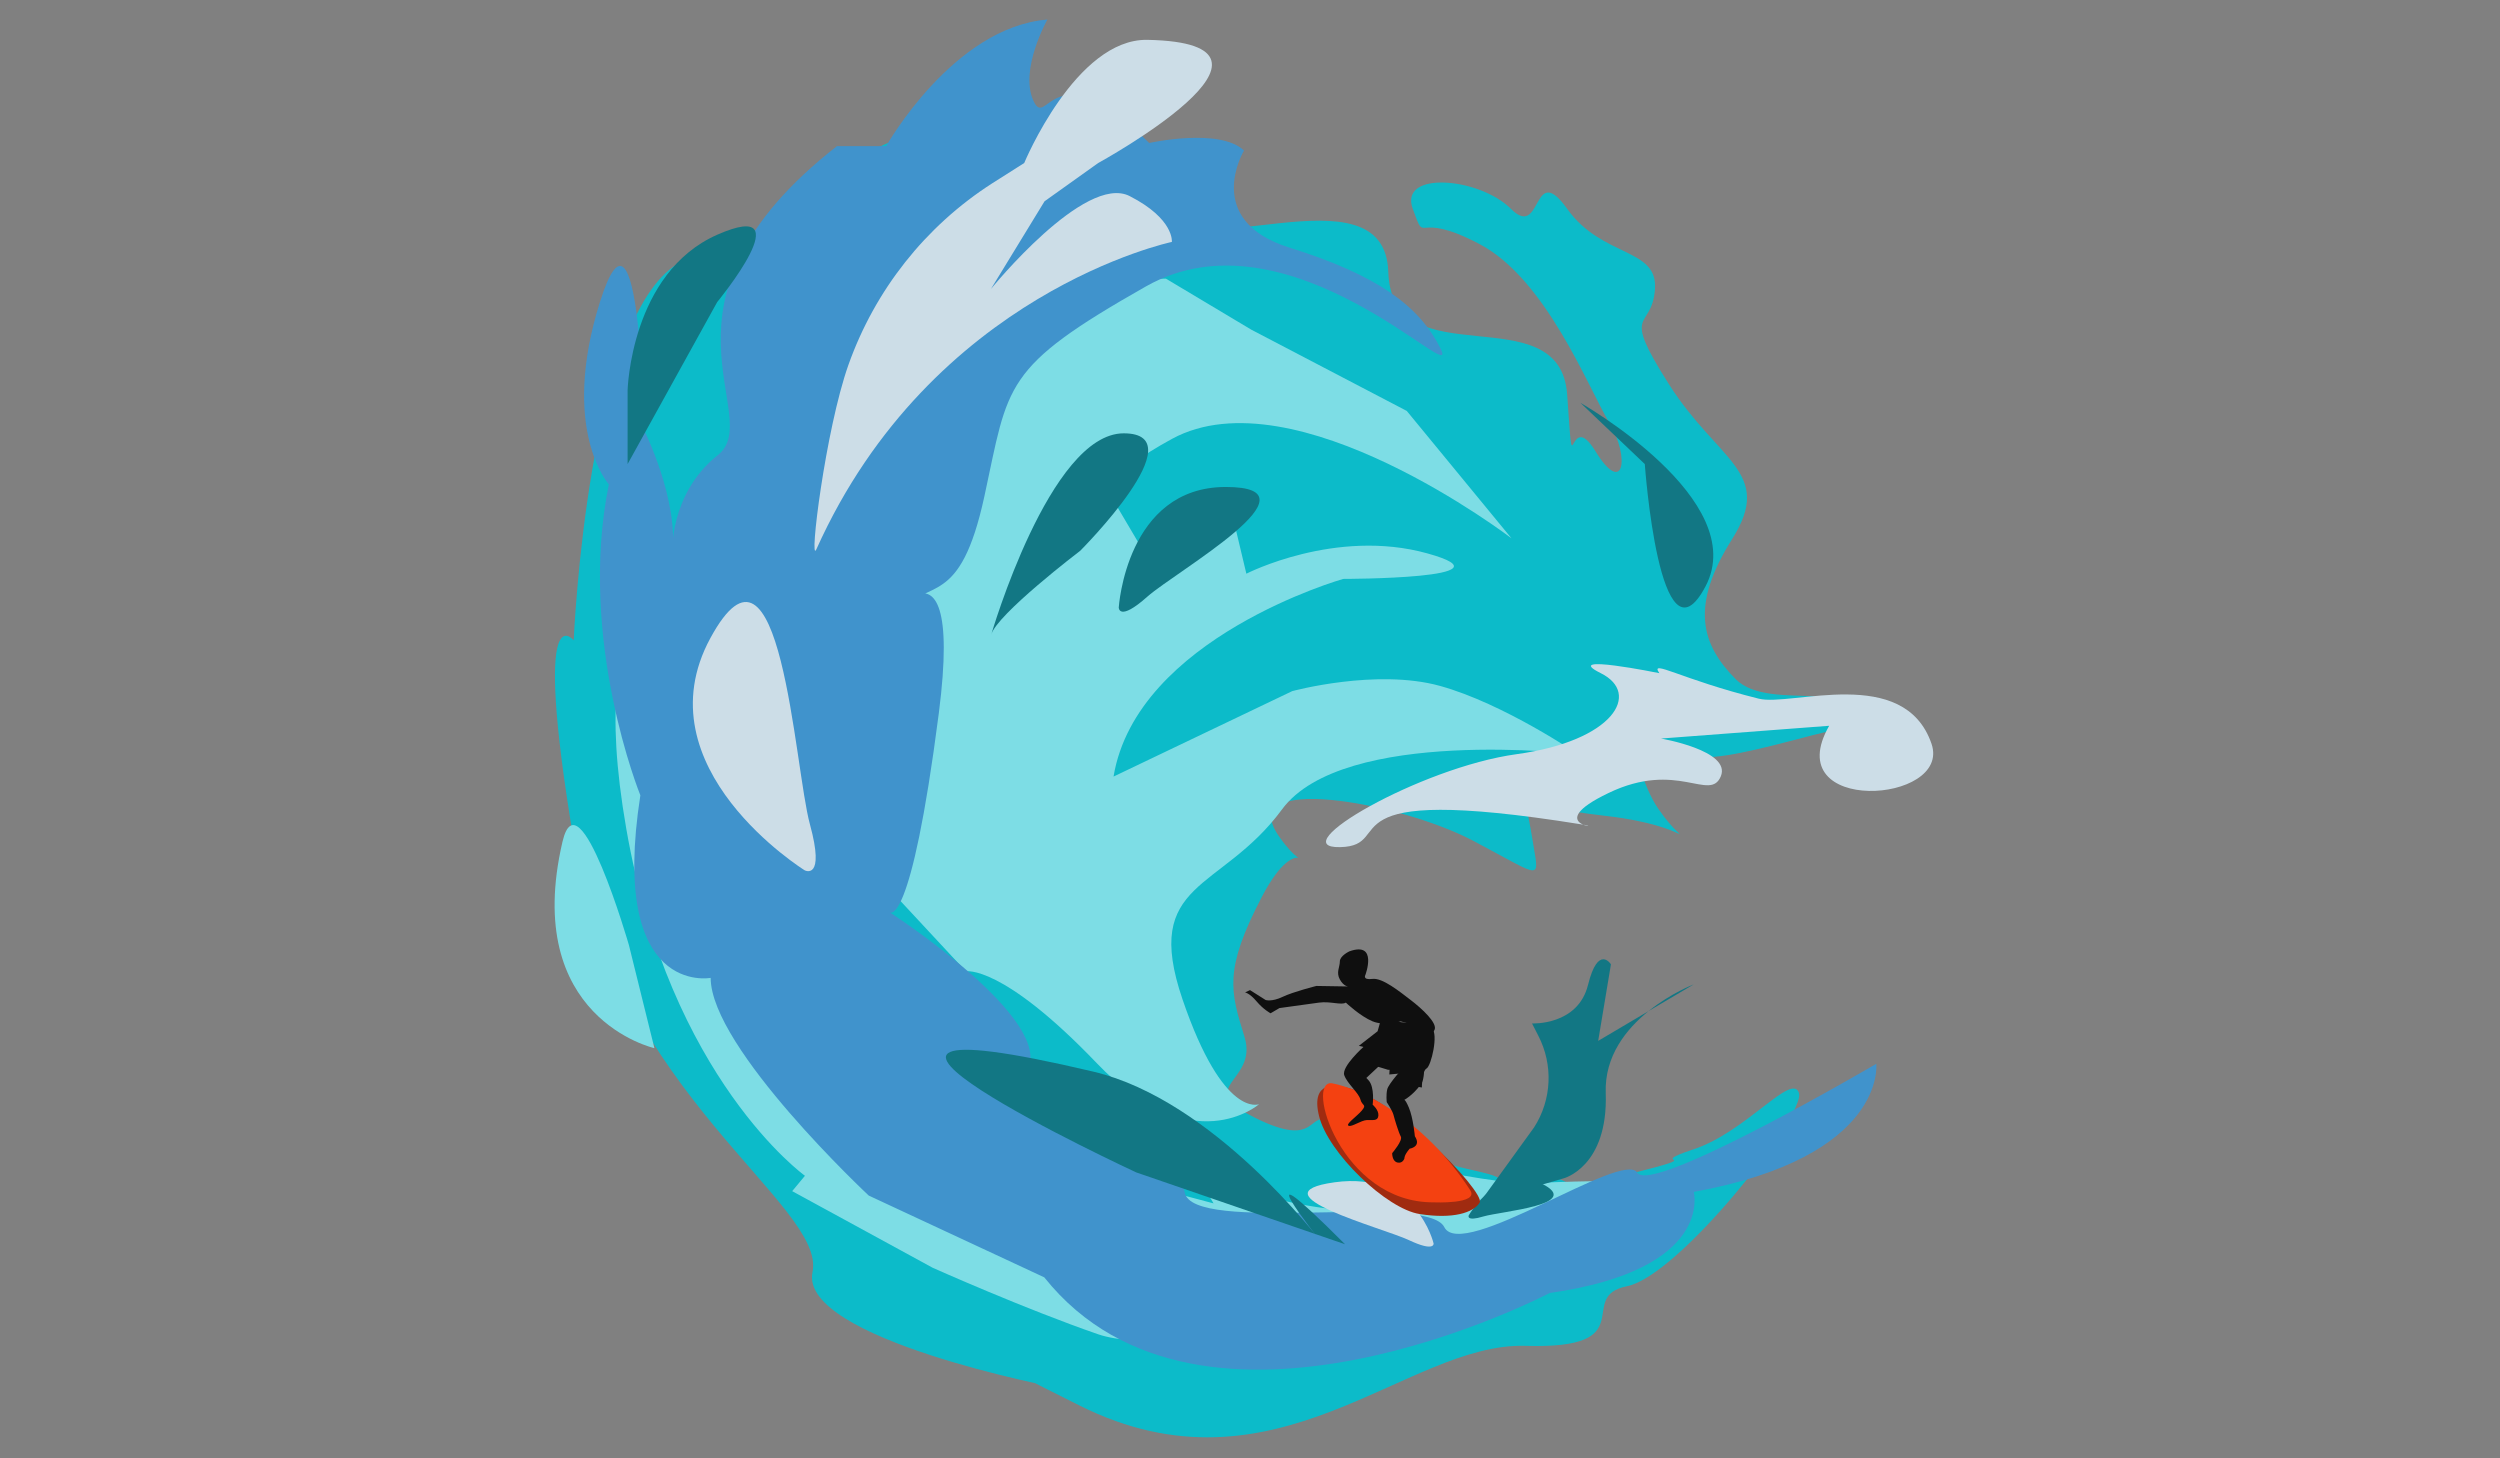<?xml version="1.0" encoding="utf-8"?>
<!-- Generator: Adobe Illustrator 19.0.0, SVG Export Plug-In . SVG Version: 6.00 Build 0)  -->
<svg version="1.1" id="Layer_1" xmlns="http://www.w3.org/2000/svg" xmlns:xlink="http://www.w3.org/1999/xlink" x="0px" y="0px"
	 viewBox="0 0 960 560" style="enable-background:new 0 0 960 560;" xml:space="preserve">
<rect x="0" y="0" width="960" height="560" fill="#808080" stroke="none"/>
<style type="text/css">
	.st0{fill:#7B7B7C;}
	.st1{fill:#5CAAA8;}
	.st2{fill:#2B3F29;}
	.st3{fill:#44B28D;}
	.st4{fill:#F4B23D;}
	.st5{fill:none;stroke:#F9F9F9;stroke-miterlimit:10;}
	.st6{fill:#FFFFFF;stroke:#FAFCFC;stroke-miterlimit:10;}
	.st7{fill:none;stroke:#FAFCFC;stroke-miterlimit:10;}
	.st8{fill:#E1E5E5;}
	.st9{fill:#F9F908;}
	.st10{fill:#F4EAA6;}
	.st11{fill:#D3CAA3;}
	.st12{fill:#41465B;}
	.st13{fill:#1C1816;}
	.st14{fill:#D9D9DB;}
	.st15{fill:#0AE5A6;}
	.st16{fill:#2B3249;}
	.st17{fill:#50F9C0;}
	.st18{fill:#696B6B;}
	.st19{fill:#969696;}
	.st20{fill:#CCCBA8;}
	.st21{fill:#C3DBED;}
	.st22{fill:#494947;}
	.st23{fill:#93BEE5;}
	.st24{fill:#86B1B2;}
	.st25{fill:#FAF884;}
	.st26{opacity:0.42;fill:#BCBCBC;}
	.st27{opacity:0.42;fill:#FFFFFF;stroke:#614A31;stroke-miterlimit:10;}
	.st28{opacity:0.42;fill:#020000;}
	.st29{opacity:0.42;fill:#614A31;}
	.st30{opacity:0.38;}
	.st31{fill:#717772;stroke:#353535;stroke-miterlimit:10;}
	.st32{stroke:#6E706E;stroke-miterlimit:10;}
	.st33{fill:#F9EF3A;}
	.st34{opacity:0.81;}
	.st35{fill:none;stroke:#BFBFBF;stroke-miterlimit:10;}
	.st36{fill:#332D2A;stroke:#6E706E;stroke-miterlimit:10;}
	.st37{fill:#FFFFFF;stroke:#614A31;stroke-miterlimit:10;}
	.st38{fill:#614A31;}
	.st39{fill:#F4B276;}
	.st40{fill:#161616;}
	.st41{fill:#FF6961;}
	.st42{fill:#020316;}
	.st43{fill:#3F4142;}
	.st44{fill:#77DD77;}
	.st45{fill:#FFFFFF;}
	.st46{fill:#0CBBC9;}
	.st47{fill:#7DDDE5;}
	.st48{fill:#4093CC;}
	.st49{fill:#127784;}
	.st50{fill:#CCDDE7;}
	.st51{fill:#A02B10;}
	.st52{fill:#F44111;}
	.st53{fill:#0F0F0F;}
</style>
<path id="XMLID_63_" class="st0" d="M312.8-109.8c0,0,0.9-5.8,4-5.7c3.1,0.1,7.2,4.1,7.2,4.1s5.8,3.8,3.4,6.5s-8.4,3.8-12,2.2
	S312.8-109.8,312.8-109.8z"/>
<g id="XMLID_1_">
	<path id="XMLID_18_" class="st1" d="M434.6-491c0,0,15.2-32.5,25.3-46.2"/>
	<g id="XMLID_2_">
		<polyline id="XMLID_93_" class="st2" points="599.5,-26.9 794,-244.5 388.6,-397.2 165,-264.3 599.5,-26.9 		"/>
		<polyline id="XMLID_92_" class="st3" points="599,-33.3 793.4,-250.9 388,-403.7 164.4,-270.8 599,-33.3 		"/>
		<polyline id="XMLID_91_" class="st4" points="586,-68.5 199,-273.5 391,-388.8 756,-247.6 586,-68.5 		"/>
		<polyline id="XMLID_90_" class="st5" points="585.9,-77.1 209.3,-275.1 390.8,-383.8 746.9,-246.8 585.9,-77.1 		"/>
		<line id="XMLID_88_" class="st6" x1="306" y1="-334.5" x2="674.3" y2="-168.9"/>
		<line id="XMLID_85_" class="st7" x1="416.7" y1="-164.8" x2="592.4" y2="-308.6"/>
		<line id="XMLID_83_" class="st7" x1="331.7" y1="-210.1" x2="509.9" y2="-339"/>
		<polygon id="XMLID_81_" class="st8" points="366.6,-247.3 544,-376 547.2,-340.1 371.9,-207.8 		"/>
		<polygon id="XMLID_80_" class="st9" points="366.5,-249.1 369.5,-249.4 374.7,-190.2 371.9,-187.3 		"/>
		<polygon id="XMLID_79_" class="st9" points="543.1,-374.3 547.9,-319.7 551.8,-322.8 547,-376.8 		"/>
		<path id="XMLID_24_" class="st10" d="M299.4-322.1l3.6-19.2c0,0,0.3-8.5,6.6-13c6.3-4.5,17.9-8.9,17.9-8.9s8.5-0.4,12.5,2.7
			c4,3.1,3.6,17.9,3.6,17.9s-10.3,5.4-20.1,20.6c-9.8,15.2-19.7,16.1-19.7,16.1L299.4-322.1z"/>
		<path id="XMLID_25_" class="st10" d="M347.4-340.7l15.8-11.3l8.5-9l19.7-11.2c0,0,4.9-11.4,8.5-14.1c3.6-2.7,10.7-7.8,10.7-7.8
			h10.3c0,0,9.8,0.9,3.1,10.7s-25,16-25,16l-17,20.7l-24.6,16.2l-13.8,7.1L347.4-340.7z"/>
		<path id="XMLID_27_" class="st10" d="M263.6-323.5c0,0,0,6.3,2.7,9.4l3.6,3.6c0,0-4.3,5.7,0,13c4.3,7.2,8.8,8.5,8.8,8.5l9.9-14.7
			l-9.9-6.3l-2.6-3.6c0,0,2.5-6.3,2.6-9.8c0.1-3.6-2.6-13.9-2.6-13.9s-4.9-4-5.4,2.7c-0.4,6.7-0.9,1.8-0.9,1.8L263.6-323.5z"/>
		<path id="XMLID_26_" class="st10" d="M252.4-203.2c0,0-8,27.3-6.7,31.3c1.3,4-0.2,8-0.2,8s3.7,5.8,9.5,12.1
			c5.8,6.3,17,20.1,17,20.1l9.4,4.9l2.7-12.5c0,0-1.6,5.8-5.5-13c-3.9-18.8-9.3-12.7-9.3-12.7s4-14.5,11.2-19.4
			c2.9-2,5.4-6.6,7.5-11.4c3.1-7.2,5-15,5-15l-23.8-13.9L252.4-203.2z"/>
		<path id="XMLID_29_" class="st10" d="M321.2-191.7c0,0-2.8,20.9-4.3,25.5c0,0,12.7,10,4.3,21.4c0,0-6.1,20.1-13.9,19.6
			c-7.9-0.5-11.4-31.9-11.4-31.9s-6.5-4.6-7-10.5c-0.5-5.9-5-19.6-5-19.6l20.1-22.8L321.2-191.7z"/>
		<path id="XMLID_73_" class="st11" d="M366.4-346.2c0,0-2.7,1.2,4.5-3.4"/>
		<path id="XMLID_74_" class="st11" d="M401-383.8v8c0,0,5-1.3,5.9,0c0.9,1.3,7.7-4,7.7-4l-6.8-6.7L401-383.8z"/>
		<line id="XMLID_75_" class="st11" x1="408" y1="-384.2" x2="414.7" y2="-390.5"/>
		<line id="XMLID_76_" class="st11" x1="411.3" y1="-381" x2="418.2" y2="-387.4"/>
		<line id="XMLID_77_" class="st11" x1="414.7" y1="-379.8" x2="420.5" y2="-384.2"/>
		<line id="XMLID_78_" class="st11" x1="401.3" y1="-383.8" x2="406.1" y2="-390.5"/>
		<path id="XMLID_72_" class="st11" d="M273-329.1c0,0-0.9-0.2,0,5.6l-3.7,2.7c0,0-4.8-1.3-3.9,2.7"/>
		<path id="XMLID_35_" d="M265.4-105.8c0,0-9.4,3.1-5.8,7.2c3.6,4,17.7,0,17.7,0s4.1-8.9,11.3-13c7.2-4,10.8-11.2,10.8-11.2
			s-8-11.6-12-11.4c-4.1,0.2-13.4,10.1-13.4,10.1S272-110.6,265.4-105.8z"/>
		<path id="XMLID_34_" d="M303.8-134.2l-1.8,18.7c0,0,0.8,12.9,7.5,15.1c6.8,2.2,17.9,0,17.9,0s5.9-9.1-6-16.4c0,0-4.4-5.1-4.3-10
			C317.2-126.8,307.8-127.1,303.8-134.2"/>
		<path id="XMLID_30_" class="st12" d="M250-198.8v-17.9l3-8c0,0,0.6-2.7,2.8-11.2c2.2-8.5,5.8-20.9,5.8-20.9L286-268h25.9l10.7,7.3
			c0,0,6.3,12.3,4.9,24.4c-1.3,12.1-3.5,31.7-3.5,31.7v17.4l-20,11.4l-15.3-11.8c0.1-26,2.6,0.3-9.6,0.3L250-198.8z"/>
		<path id="XMLID_31_" class="st13" d="M315.5-358.8c0,0,8.3-7.6,12.2-7.2c3.9,0.4,10.6-0.5,13.7,0s5.8,11.6,5.8,11.6
			s0.5,12.5-3.6,19.7c-4,7.2-12.3,5.4-12.3,5.4s-2-9.4,2.4-14.3c4.5-4.9,4-12.5,4-12.5l-13.8-5.7L315.5-358.8z"/>
		<path id="XMLID_32_" class="st14" d="M265.4-139.9c0,0,6.4-8.8,13.3-8.4l5.5,8.9l5,8.1l-11.9,11.1l-1.2-6.7L265.4-139.9z"/>
		<path id="XMLID_28_" class="st14" d="M300.5-142.8c0,0,11.8,6.2,16.5-0.4l2,14.8c0,0,0-0.1-9,3.1c-9,3.2-9.3-6.6-9.3-6.6
			L300.5-142.8z"/>
		<path id="XMLID_23_" class="st15" d="M261.7-256.6l5.8-15.6c0,0,10-3.1,6.6-18.1c-0.7-3.3,4.5-17.2,4.5-17.2l8.6-7.4
			c0,0,3.3-10.7,9.8-14.8s4.1,3.3,4.1,3.3l4.1,9.8c0,0,5.7-7.1,18-14c12.3-7,20.5-15.6,20.5-15.6h13.6c0,0-6.1,9.4,0,16
			c0,0-6.2,1.5-13.6,11.4c-7.4,9.8-6.6,17.3-6.6,17.3s-6.6,10.5-8.2,20.3s-0.8,14.6-0.8,14.6l-5.7,6
			C322.6-260.7,269.7-264.7,261.7-256.6z"/>
		<path id="XMLID_64_" class="st16" d="M271.2-243c0,0,19.9,8.2,21.6,21.9l-14.2-8.2c0,0,13.6,4.4,14.2,13.1
			c0.6,8.7-10.8-2.2-10.8-2.2s7.2-4.4,6.6,4.9c-0.6,9.3,1.9-1,8.7-15.8c6.8-14.8,12.2-18.6,12.2-18.6s-12.8,7.4-16.8,12.6
			C288.8-230.2,271.2-243,271.2-243z"/>
		<path id="XMLID_65_" class="st17" d="M280.6-284.6c0,0,23.4-17.9,38.8-25c15.3-7.2,8.1,0,8.1,0l-28.1,14.7c0,0-15.2,7.2-6.3,5.8
			c8.9-1.3,30.5-18.3,30.9-14.3c0.4,4-12.4,9.8-12.4,9.8s-23.5,18.8-34.3,21.5s-3.5-5.9-3.5-5.9s5.5-1.3,12.2-4.4
			S280.6-284.6,280.6-284.6z"/>
		<path id="XMLID_67_" class="st17" d="M293.1-276.1c0,0,9.8-9.8,22.3-13s15.9-3.1,15.9-3.1s-9.2,4-15.9,6.2
			c-6.7,2.2,2.1,1.3-3.9,5.4s-7.8,5.1-16.7,9c-8.9,3.9-8.9,3.9-8.9,3.9l-9.8-1.8c0,0,1.3,1,8-2.2
			C290.9-274.7,293.1-276.1,293.1-276.1z"/>
		<path id="XMLID_69_" class="st11" d="M319.4-353.4l4-1.1l4-1.1l-3.4,7.8C324-347.9,323.3-359.2,319.4-353.4z"/>
		<path id="XMLID_66_" class="st11" d="M329.2-351.7l2.2,4.2C331.3-347.6,334.8-352,329.2-351.7z"/>
		<path id="XMLID_70_" class="st11" d="M319.4-357l4,2.5C323.4-354.5,325.9-357.6,319.4-357z"/>
		<path id="XMLID_71_" class="st11" d="M310.1-338.5c0,0-2.7-2.4-3.8,6.1c-1.1,8.5,0,5.4,0,5.4"/>
		<path id="XMLID_33_" class="st18" d="M273-334.6l33.5-38c0,0-12.5-21,23.3-38.4c19.7-6.3,17.3,12.1,17.3,12.1
			c-2,14.3-17.3,26.1-17.3,26.1s-8.1,5.7-19.6,3L277-332.4L273-334.6z"/>
		<path id="XMLID_8_" class="st19" d="M308-374c0,0-7.4-6.9,6.1-22.3c13.4-15.4,21.7-15.6,26.9-13c5.2,2.7,3.6,8,2.7,13.4
			c-0.9,5.4-2,6-10.3,14.9c-8.3,8.8-11.6,8.6-11.6,8.6S314.5-369,308-374z"/>
		<path id="XMLID_47_" class="st20" d="M402.5-444.5c0,0-38.2,12-31.2,45.1S417-372,417-372l16.3-6.4l7-2.7
			C440.2-381.2,475-446.1,402.5-444.5z"/>
		<path id="XMLID_46_" class="st21" d="M560.1-516.3l22.6,16.6l-2.5,17.5l16,16.8l-7.7,17.8l10.7,18.6l-10.9,16.7l5.4,25.7l-18,7.1
			l-3.3,15.5l-27.4,3.8l7.9,4.6l-15.7,6.2l-33.4-8.2l17.5,10.4l-36.7-9.7l-10.9,1.6l-21.3-18.5c0,0-11-4.1-39-15.5
			c-28-11.5-4.1-71.4-4.1-71.4s-4.4-38.6,3.5-37.1c8,1.5,2.9-4.5,2.9-4.5"/>
		<path id="XMLID_45_" class="st22" d="M413.2-453.1c0,0-23.8,8.3-29.9,28.1c-1.8,5.8-2.1,12.5,0.1,20.3c9.7,34.7,46.6,29.5,64.9,20
			c0,0-42.9,13.9-54.6-19.4C381.8-437.3,413.2-453.1,413.2-453.1z"/>
		<path id="XMLID_44_" class="st23" d="M442.1-510l-11.5,29.1l-8.4,9.2l7.2,2l-0.2,17.4l4,10.2l-5.1,10.3l12.1,16.7l-0.8,10
			l11.1,6.9l5.1,13l15,7.2l13.4,14.1l19.2,9.5c0,0,15.1,13.6-45.2-15.9c-71.7-19.8-54.6-75-54.6-75l4.1-28.1l10.3-24.1l20.7-32.4"/>
		<polyline id="XMLID_43_" class="st24" points="471.9,-523.8 419.3,-458.1 422.9,-484.4 440,-528.1 		"/>
		<path id="XMLID_42_" class="st24" d="M504.9-549c0,0,0.6,27.4-63.8,74.8l-23,23.3l18.1-34.1l22-49"/>
		<path id="XMLID_41_" class="st24" d="M531.5-525.9c-12.4,12.9-46.1,36.3-46.1,36.3l-26.9,16L414.1-432l5.8-14.3l36.3-33.1
			l11.4-30.8"/>
		<polyline id="XMLID_40_" class="st24" points="557.8,-510.1 490.6,-466.1 475.2,-463.4 421.3,-429.1 419.4,-434 471.8,-472 
			485,-498.5 527.9,-527.8 		"/>
		<path id="XMLID_39_" class="st24" d="M566-503l16.8,3.5l-6.1,25.3c0,0-33.5,24.6-81.7,22.5l-63.7,23.9l61.1-28.8l9.7-21.3L566-503
			"/>
		<path id="XMLID_38_" class="st24" d="M438-419.7l65.9-22.9l20.4-13l55.4-19.4l16.5,9.5l-12,22.2c0,0-25.5,22.8-85.2,12.8
			L438-419.7z"/>
		<path id="XMLID_37_" class="st24" d="M441.4-411.1l59.4-8.6l20.6-12.1l66.3-2.7l11.6,5.5l-15.3,20.8c0,0-22.8,15.9-80.4-4.5
			L441.4-411.1z"/>
		<path id="XMLID_36_" class="st24" d="M444-404.6l56.6,3.1l30.9-12.2l56.5,7.7l5.7,19c0,0-18.8,28.2-95.4-7L444-404.6z"/>
		<path id="XMLID_17_" class="st24" d="M438.1-399.6l54.2,12.1l25.7-2.1l52.3,15.1l2.1,10.4c0,0-28.2,3.3-53-0.1
			c-24.8-3.4-40.7-19.3-40.7-19.3l-42.6-8l-3.2-8.1L438.1-399.6z"/>
		<path id="XMLID_16_" class="st24" d="M446.2-394.3l41.2,16.7l20.7,1.8l39.2,18.7l0.2,8.4c0,0-22.8-1.2-42-7.2
			c-19.2-6-29.4-20.5-29.4-20.5l-32.6-12l-1.4-6.7L446.2-394.3z"/>
		<path id="XMLID_19_" class="st1" d="M463.1-484.8c0,0,41.9-28.3,57.8-50.9"/>
		<path id="XMLID_15_" class="st1" d="M446.2-486.9c0,0,34.2-37.6,42.7-61.8"/>
		<path id="XMLID_14_" class="st1" d="M476.2-473.6c0,0,53.1-28.6,71.7-49.7"/>
		<path id="XMLID_13_" class="st1" d="M498.4-457.5c0,0,31.5-9.4,74.9-37.3"/>
		<path id="XMLID_12_" class="st1" d="M500.4-434.4c0,0,61.7-10.2,86.2-26.6"/>
		<path id="XMLID_11_" class="st1" d="M511-417.8c0,0,47.3-9.3,75.1-8.8"/>
		<path id="XMLID_10_" class="st1" d="M509.9-396.6c0,0,57.8,0,76.7,5.3"/>
		<path id="XMLID_9_" class="st1" d="M503.5-382.3c0,0,39.7,7.2,54.3,12.7"/>
		<path id="XMLID_7_" class="st1" d="M484.4-374.7c0,0,44.3,17.1,51.4,19.7"/>
	</g>
</g>
<g id="XMLID_89_">
	<ellipse id="XMLID_114_" class="st25" cx="1533.6" cy="-314.5" rx="198.6" ry="192.8"/>
	<path id="XMLID_113_" class="st26" d="M1448.7-231.5l169.5-165.4l112,110.4c-1,26.2-42,149.1-169.5,162.9L1448.7-231.5z"/>
	<path id="XMLID_112_" class="st27" d="M1653.4-314.4c0,64.4-53.8,116.6-120.2,116.6c-32.9,0-62.8-12.9-84.5-33.7
		c-22-21.1-35.7-50.5-35.7-82.9c0-64.4,53.8-116.6,120.2-116.6c33.2,0,63.2,13.1,85,34.2C1639.9-375.8,1653.4-346.6,1653.4-314.4z"
		/>
	<polygon id="XMLID_111_" class="st28" points="1426.7,-314.4 1454.4,-271.5 1486,-288.5 1486,-339 1453.9,-355.5 	"/>
	<path id="XMLID_110_" class="st28" d="M1448.7-397.3l12,7.8c0,0,23.5-18.5,39.5-21.5l-1.8-15.1
		C1498.4-426.1,1470.1-418.7,1448.7-397.3z"/>
	<polygon id="XMLID_109_" class="st28" points="1533.6,-400 1533.2,-365.8 1578.7,-339.4 1610.2,-358.7 1586.2,-400 	"/>
	<path id="XMLID_108_" class="st28" d="M1637.2-335c0,0,5,26,0,42l12.6,6.7c0,0,8.2-28,0-53.2L1637.2-335z"/>
	<polygon id="XMLID_107_" class="st28" points="1579,-286.1 1610.1,-268.9 1585.7,-225 1533.2,-225 1533.6,-262.3 	"/>
	<path id="XMLID_106_" class="st28" d="M1461-237.4c0,0,25.3,18.4,38.3,20.9v14.5c0,0-25.5-6-50.9-29.5L1461-237.4z"/>
	<line id="XMLID_105_" class="st29" x1="1454" y1="-355.5" x2="1460.7" y2="-389.5"/>
	<line id="XMLID_104_" class="st29" x1="1500.2" y1="-411" x2="1533.6" y2="-400"/>
	<line id="XMLID_103_" class="st29" x1="1586.2" y1="-400" x2="1594.1" y2="-414.9"/>
	<line id="XMLID_102_" class="st29" x1="1486.2" y1="-339" x2="1533.2" y2="-365.8"/>
	<line id="XMLID_101_" class="st29" x1="1486.2" y1="-288.5" x2="1533.6" y2="-262.3"/>
	<line id="XMLID_100_" class="st29" x1="1454.5" y1="-271.5" x2="1461" y2="-237.4"/>
	<path id="XMLID_99_" class="st29" d="M1413.2-314h13H1413.2z"/>
	<line id="XMLID_98_" class="st29" x1="1578.7" y1="-339.4" x2="1579" y2="-286.1"/>
	<line id="XMLID_97_" class="st29" x1="1610.2" y1="-358.7" x2="1637.2" y2="-335"/>
	<line id="XMLID_96_" class="st29" x1="1610.1" y1="-268.9" x2="1637.2" y2="-293"/>
	<line id="XMLID_95_" class="st29" x1="1585.7" y1="-225" x2="1594.1" y2="-213.9"/>
	<line id="XMLID_94_" class="st29" x1="1499.2" y1="-216.5" x2="1533.2" y2="-225"/>
</g>
<g id="XMLID_84_" class="st30">
	<polygon id="XMLID_87_" class="st31" points="1264.5,-240.2 1294.3,-255.5 1495.4,-255.5 1525.5,-240.2 1525.5,-348.5 1513.3,-341 
		1277.7,-340.5 1264.5,-348.5 	"/>
	<polygon id="XMLID_86_" class="st32" points="1261.5,-237.6 1261.5,-350.5 1528.5,-350.5 1528.5,-237.5 1522,-237.5 1522.4,-347.1 
		1268.2,-346.2 1268.5,-237.4 	"/>
</g>
<line id="XMLID_82_" class="st32" x1="1440.7" y1="-320.6" x2="1425.7" y2="-249.2"/>
<line id="XMLID_68_" class="st32" x1="1426.2" y1="-320.2" x2="1440.3" y2="-249.2"/>
<g id="XMLID_62_">
	<g id="XMLID_140_">
		<polygon id="XMLID_179_" class="st33" points="1247.5,-322.2 1245.7,-321.2 1243.3,-325.4 1245.1,-326.4 		"/>
		<polygon id="XMLID_178_" class="st33" points="1242.4,-319.3 1239.1,-317.1 1236.5,-321.1 1239.8,-323.3 		"/>
		<polygon id="XMLID_177_" class="st33" points="1235.9,-315 1232.8,-312.5 1230,-316.2 1233.1,-318.6 		"/>
		<polygon id="XMLID_176_" class="st33" points="1229.8,-310.1 1226.9,-307.5 1223.9,-310.7 1226.8,-313.4 		"/>
		<polygon id="XMLID_175_" class="st33" points="1224.2,-304.8 1221.6,-301.8 1218.4,-304.6 1221,-307.7 		"/>
		<polygon id="XMLID_174_" class="st33" points="1219.3,-298.9 1217,-295.6 1213.6,-298 1215.8,-301.3 		"/>
		<polygon id="XMLID_173_" class="st33" points="1215.1,-292.5 1213.3,-288.9 1209.7,-290.7 1211.4,-294.3 		"/>
		<polygon id="XMLID_172_" class="st33" points="1211.9,-285.5 1210.7,-281.7 1207,-282.8 1208.2,-286.7 		"/>
		<polygon id="XMLID_171_" class="st33" points="1209.9,-278.1 1209.4,-274.2 1205.7,-274.6 1206.2,-278.6 		"/>
		<polygon id="XMLID_170_" class="st33" points="1209.2,-270.5 1209.3,-266.5 1205.8,-266.4 1205.6,-270.3 		"/>
		<polygon id="XMLID_169_" class="st33" points="1209.8,-262.8 1210.6,-258.9 1207.3,-258.2 1206.4,-262.1 		"/>
		<polygon id="XMLID_168_" class="st33" points="1211.6,-255.3 1212.8,-251.5 1209.7,-250.5 1208.4,-254.2 		"/>
		<polygon id="XMLID_167_" class="st33" points="1214.1,-247.8 1215.6,-244.1 1212.7,-243 1211.2,-246.7 		"/>
		<polygon id="XMLID_166_" class="st33" points="1217.1,-240.5 1218.7,-236.9 1216.1,-235.7 1214.4,-239.3 		"/>
		<polygon id="XMLID_165_" class="st33" points="1220.5,-233.4 1222.3,-229.9 1219.9,-228.5 1218,-232 		"/>
		<polygon id="XMLID_164_" class="st33" points="1224.3,-226.5 1226.3,-223 1224.1,-221.7 1222,-225 		"/>
		<polygon id="XMLID_163_" class="st33" points="1228.4,-219.7 1230.7,-216.4 1228.6,-215 1226.3,-218.3 		"/>
		<polygon id="XMLID_162_" class="st33" points="1232.9,-213.2 1235.3,-210.1 1233.5,-208.6 1231,-211.8 		"/>
		<polygon id="XMLID_161_" class="st33" points="1237.8,-207 1240.3,-203.9 1238.6,-202.5 1236,-205.5 		"/>
		<polygon id="XMLID_160_" class="st33" points="1242.9,-200.9 1245.5,-197.9 1244,-196.6 1241.3,-199.5 		"/>
		<polygon id="XMLID_159_" class="st33" points="1248.2,-195 1251,-192.2 1249.6,-190.8 1246.8,-193.7 		"/>
		<polygon id="XMLID_158_" class="st33" points="1253.8,-189.4 1256.6,-186.6 1255.4,-185.3 1252.5,-188 		"/>
		<polygon id="XMLID_157_" class="st33" points="1259.5,-183.8 1262.4,-181.1 1261.4,-180 1258.4,-182.6 		"/>
		<polygon id="XMLID_156_" class="st33" points="1265.4,-178.5 1268.4,-175.9 1267.4,-174.8 1264.4,-177.3 		"/>
		<polygon id="XMLID_155_" class="st33" points="1271.4,-173.3 1274.4,-170.7 1273.6,-169.7 1270.5,-172.2 		"/>
		<polygon id="XMLID_154_" class="st33" points="1277.5,-168.1 1280.6,-165.6 1279.9,-164.7 1276.7,-167.2 		"/>
		<polygon id="XMLID_153_" class="st33" points="1283.7,-163.1 1286.8,-160.7 1286.2,-159.9 1283,-162.3 		"/>
		<polygon id="XMLID_152_" class="st33" points="1290,-158.2 1293.1,-155.8 1292.6,-155.1 1289.4,-157.5 		"/>
		<polygon id="XMLID_151_" class="st33" points="1296.3,-153.4 1299.5,-151 1299.1,-150.4 1295.8,-152.8 		"/>
		<polygon id="XMLID_150_" class="st33" points="1302.7,-148.6 1305.9,-146.2 1305.6,-145.8 1302.3,-148.1 		"/>
		<polygon id="XMLID_149_" class="st33" points="1309.1,-143.9 1312.3,-141.5 1312.1,-141.2 1308.8,-143.5 		"/>
		<polygon id="XMLID_148_" class="st33" points="1315.6,-139.2 1318.8,-136.9 1318.6,-136.7 1315.4,-138.9 		"/>
		<polygon id="XMLID_147_" class="st33" points="1322,-134.6 1325.3,-132.2 1325.2,-132.2 1321.9,-134.4 		"/>
		<polygon id="XMLID_146_" class="st33" points="1328.7,-129.9 1330.3,-128.7 1328.7,-129.8 		"/>
		<g id="XMLID_144_">
			<polygon id="XMLID_145_" class="st33" points="1233.6,-327.2 1245,-323.6 1241.4,-312.1 1247.8,-315.4 1251.4,-326.9 
				1239.9,-330.5 			"/>
		</g>
	</g>
</g>
<g id="XMLID_58_" class="st34">
	<polygon id="XMLID_60_" class="st35" points="1265.5,-239.4 1294.9,-254.5 1495.9,-254.5 1525.5,-239.4 1525.5,-347.1 
		1513.5,-339.6 1278.4,-339.2 1265.5,-347.1 	"/>
	<polygon id="XMLID_59_" class="st36" points="1261.5,-236.8 1261.5,-350.5 1528.5,-350.5 1528.5,-236.5 1521.7,-236.5 
		1522.1,-345.6 1268.1,-344.8 1268.5,-236.6 	"/>
</g>
<g id="XMLID_54_">
	<g id="XMLID_56_">
		<g id="XMLID_57_">
			<path id="XMLID_273_" class="st37" d="M1227.9-260.6c0,10.9-9.1,19.8-20.4,19.8c-5.6,0-10.7-2.2-14.4-5.7
				c-3.7-3.6-6.1-8.6-6.1-14.1c0-10.9,9.1-19.8,20.4-19.8c5.6,0,10.7,2.2,14.4,5.8C1225.7-271,1227.9-266.1,1227.9-260.6z"/>
			<polygon id="XMLID_272_" class="st38" points="1189.4,-260.6 1193.9,-253.3 1199,-256.2 1199,-264.8 1193.8,-267.6 			"/>
			<path id="XMLID_271_" class="st38" d="M1193.2-274.7l2,1.3c0,0,4-3.1,6.7-3.7l-0.3-2.6C1201.6-279.6,1196.8-278.3,1193.2-274.7z"
				/>
			<polygon id="XMLID_270_" class="st38" points="1207.6,-275 1207.5,-269.2 1215.3,-264.8 1220.6,-268 1216.5,-275 			"/>
			<polygon id="XMLID_268_" class="st38" points="1215.3,-255.8 1220.6,-252.6 1216.4,-245 1207.5,-245 1207.6,-251.5 			"/>
			<path id="XMLID_267_" class="st38" d="M1195.2-247.5c0,0,4.3,3.1,6.5,3.6v2.5c0,0-4.3-1-8.7-5L1195.2-247.5z"/>
			<line id="XMLID_266_" class="st38" x1="1194.1" y1="-267.6" x2="1195.2" y2="-273.3"/>
			<line id="XMLID_265_" class="st38" x1="1201.9" y1="-277" x2="1207.6" y2="-275.1"/>
			<line id="XMLID_263_" class="st38" x1="1199.5" y1="-264.8" x2="1207.5" y2="-269.3"/>
			<line id="XMLID_262_" class="st38" x1="1199.5" y1="-256.2" x2="1207.6" y2="-251.7"/>
			<line id="XMLID_259_" class="st38" x1="1215.3" y1="-264.8" x2="1215.3" y2="-255.8"/>
			<line id="XMLID_256_" class="st38" x1="1216.4" y1="-245.4" x2="1217.9" y2="-243.5"/>
			<line id="XMLID_204_" class="st38" x1="1201.7" y1="-243.9" x2="1207.5" y2="-245.4"/>
		</g>
		<path id="XMLID_193_" class="st39" d="M1396.3-451h58c0,0,8,1-2,13h-2l0.3,55.8l-25.4,18.7l-24.6-17.3L1400-438
			C1400-438,1388.7-444,1396.3-451z"/>
		<polygon id="XMLID_191_" class="st39" points="1486.3,-277 1490,-277 1490,-291 1495,-291 1495,-271 1489.5,-266.1 		"/>
		<polygon id="XMLID_194_" class="st39" points="1353.6,-272.1 1360.5,-268.3 1362.4,-277.7 1357,-280.9 1357,-291 1353.7,-291 		
			"/>
		<polygon id="XMLID_195_" class="st39" points="1378.5,-214.9 1373.3,-157 1385.3,-157 1395.3,-206.6 		"/>
		<polygon id="XMLID_196_" class="st39" points="1454,-204.3 1464,-160.7 1476.7,-159.3 1472,-215.2 		"/>
		<path id="XMLID_192_" class="st40" d="M1425-405.3c0,0-22.7-26.7-24.7-38c-2-11.3-8.7-32,0-44c0,0-2-8,16.7-19.3
			c0,0,8.7-6,5.7-12.3s6.3,3-0.7,12c0,0,12-6.3,3-16.3c0,0,9.3,6.7,7,13.3c0,0,3-1.7,2.7-4.7c-0.3-3,2,6,1.7,8.7c0,0,9,3,12,12.3
			c3,9.3,6,13.7,6,13.7s1.7,25-4.3,37S1432-411.3,1425-405.3z"/>
		<path id="XMLID_197_" class="st41" d="M1374-382.6l25-16.9l51.6-0.2l25.4,16.1c0,0,20.7,47.8,19.8,104.9h-4.5
			c0,0-8.7-66.3-25.7-72.7l-1,67.6h-79.3l-2-67.9c0,0-19.3,17.9-24.3,73h-5.7C1353.3-278.5,1353-325.2,1374-382.6z"/>
		<polygon id="XMLID_199_" class="st42" points="1385.3,-284 1464.3,-284 1473,-202 1437.3,-202 1424.7,-237.8 1413,-202 
			1377.3,-202 		"/>
		<path id="XMLID_200_" class="st43" d="M1373.3-162h13l-11.7,49.9c0,0-2,2.8-5.7,0.1L1373.3-162z"/>
		<path id="XMLID_201_" class="st43" d="M1463.3-162h13l6,48.9c0,0-1,6.8-6.3,2.3L1463.3-162z"/>
		<ellipse id="XMLID_203_" class="st44" cx="1449" cy="-90.1" rx="118.7" ry="16.1"/>
		<path id="XMLID_198_" class="st40" d="M1359.7-99c0,0,10.7,5,15,0c0,0,4-7,1.7-12.3c-2.3-5.3-8-2-8-2l-8.7,6.3
			C1359.7-107,1349-102.7,1359.7-99z"/>
		<path id="XMLID_202_" class="st40" d="M1475.7-100c0,0,1.7,7.3,15,0c13.3-7.3,0-8,0-8s-6.7-7.4-11.3-6.4
			C1474.7-113.3,1471.7-107.7,1475.7-100z"/>
		<path id="XMLID_269_" class="st38" d="M1225.2-264.1c0,0,0.8,4.4,0,7.1l2.1,1.1c0,0,1.4-4.8,0-9L1225.2-264.1z"/>
		<line id="XMLID_264_" class="st38" x1="1436.5" y1="-120.1" x2="1437.9" y2="-122.7"/>
		<line id="XMLID_261_" class="st38" x1="1414.1" y1="-98.3" x2="1415.2" y2="-92.5"/>
		<path id="XMLID_260_" class="st38" d="M1407.1-106h2.2H1407.1z"/>
		<line id="XMLID_258_" class="st38" x1="1221.6" y1="-268.1" x2="1226.2" y2="-264.1"/>
		<line id="XMLID_257_" class="st38" x1="1219.6" y1="-250.8" x2="1224.2" y2="-254.9"/>
	</g>
	<polygon id="XMLID_55_" class="st45" points="1411,-350 1436,-350 1422.2,-312.2 1421.8,-321 1430.7,-346 1411,-346 	"/>
</g>
<path id="XMLID_188_" class="st46" d="M624.8,493.9c-20.2,4,6.7,24.3-39.1,22.9c-45.8-1.3-95.7,60.7-171.2,22.9
	c-75.5-37.7-8.1-6.7-8.1-6.7s-99.7-18.9-94.4-44.5c5.4-25.6-75.5-68.7-91.7-165.8s0-76.8,0-76.8s5.4-128.1,41.8-145.6
	s13.5,9.4,13.5,9.4s43.1-58,89-60.7c45.8-2.7,9.4,24.3,9.4,24.3s-20.2,22.9,13.5,18.9c33.7-4,44.5-36.4,55.3-12.1s89-17.5,90.3,24.3
	c1.3,41.8,66,8.1,68.7,47.2s0,4,10.8,21.6s13.5,2.7,5.4-10.8c-8.1-13.5-24.3-55.3-49.9-68.7c-25.6-13.5-20.2,1.3-25.6-13.5
	c-5.4-14.8,25.6-12.1,37.7,0s8.1-18.9,21.6,0s35,14.8,33.7,31s-13.5,6.7,5.4,36.4c18.9,29.7,40.4,33.7,24.3,59.3
	c-16.2,25.6-12.1,40.4,1.3,53.9c13.5,13.5,51.2-2.7,51.2,20.2s24.3-10.8-21.6,1.3s-53.9,13.5-64.7-10.8s-6.7,21.6,5.4,39.1
	s14.8,6.7-20.2,2.7c-35-4-31-9.4-28.3,8.1s5.4,16.2-22.9,1.3c-28.3-14.8-91.9-26.2-74.1-1.3c13.5,18.9,8.1-5.4-6.7,22.9
	c-14.8,28.3-12.1,36.4-6.7,53.9s-20.2,18.9,4,31s20.2-2.7,28.3,1.3c8.1,4,0,0,28.3,10.8c28.3,10.8,41.8,8.1,36.4,14.8
	s-5.4-8.1,14.8-5.4c20.2,2.7,4,8.1,36.4,0c32.3-8.1,4.1-2.7,24.3-9.4c20.2-6.7,37.7-29.7,40.4-21.6
	C693.5,427.8,645,489.8,624.8,493.9z"/>
<path id="XMLID_187_" class="st47" d="M566.9,503.8c0,0-116.7,18.4-145.1,8.6c-28.4-9.8-63.7-25.6-63.7-25.6l-53.9-29.4l4.9-5.9
	c0,0-51.9-37.2-68.6-133.2s22.5-89.1,22.5-89.1l25.5-88.2l30.4,25.1l64.6-59.1h64.2l32.8,19.6l59.7,31.2l40.2,48.9
	c0,0-83.3-63.7-130.3-38.2s-64.6,64.6-64.6,64.6l43.1-39.2l9.8,16.6l35.3-10.8l4.9,20.6c0,0,34.3-17.6,69.5-7.8
	c35.3,9.8-32.3,9.8-32.3,9.8s-79.3,22.5-88.2,75.9l68.6-32.8c0,0,32.3-8.8,56.8-2s52.9,26.2,52.9,26.2s-90.1-10.7-113.6,21.2
	s-53.9,27-38.2,73c15.7,46,29.4,40.2,29.4,40.2s-25.7,22.5-62.3-15.7s-50.3-35.3-50.3-35.3l-26.4-28.4c0,0-17.6-2,13.7,34.3
	s26.4,46,26.4,46l22.5,21.5l58.9,15.7l-13.9-23.5c0,0,10.8,19.6,57.8,25.5c47,5.9,2.9-23.5,2.9-23.5s56.8,14.7,76.4,13.7
	c19.6-1,46-1,46-1l-49,38.2L566.9,503.8z"/>
<path id="XMLID_186_" class="st48" d="M720.5,408.5c0,0,4.1,35.7-70.1,49.2c0,0,8,29.8-55.3,38.8c0,0-133.4,70.1-194.1-6l-67.4-31.4
	c0,0-60.7-56.7-60.7-83.6c0,0-39.1,7.5-27-70.1c0,0-24.3-59.7-12.1-119.4c0,0-18.9-20.9-3.4-70.1s16.9,49.2,16.9,49.2
	s13.5,26.9,10.8,47.8c0,0-1.3-23.2,17.5-38.1c18.9-14.9-31-58.7,45.8-118.7h18.9c0,0,25.6-45.6,61.9-48.6c0,0-10.8,19.2-5.4,31.1
	c5.4,11.9,6.7-21,44.5,16.3c0,0,27-6,36.4,2.9c0,0-16.2,26.8,17.5,37.3s49.9,22.4,58,38.8c8.1,16.4-58-55.2-113.2-23.9
	s-52.6,37.3-62,80.6c-9.4,43.3-21.6,31.3-33.7,44.8s27-45.3,16.2,38.5c-10.8,83.8-18.9,76.4-18.9,76.4s64.7,41.8,52.6,61.2
	s58,29.8,60.7,46.3c2.7,16.4,93,0,99.7,13.4c6.7,13.4,68.7-29.8,74.1-20.9C634.2,459.1,720.5,408.5,720.5,408.5z"/>
<path id="XMLID_185_" class="st49" d="M568.2,461.8l20.9-28.9c6.8-10.6,7.4-24,1.6-35.2l-2.4-4.7c0,0,17.6,0.9,21.5-14.8
	c3.9-15.7,8.8-7.9,8.8-7.9l-4.9,29.4l36.7-21.7c0,0-34.8,13.3-33.8,41.7c1,28.4-16.2,32.8-16.2,32.8L568.2,461.8z"/>
<path id="XMLID_184_" class="st50" d="M637.8,283.6l64.6-4.9c-19.7,34.4,47.2,30,39.3,6.9c-10.5-30.5-53.9-14.2-66.3-17.3
	c-30.1-7.5-42.1-15.4-38.2-9.8c0,0-38.2-7.8-22.5,0c15.7,7.8,4.9,26-32.3,31.1c-37.2,5.1-90.4,36.2-67.8,35.7
	c22.5-0.5-8.7-25,92.3-8.8c11.5,1.8-15.7,0.7,10.8-12c26.4-12.7,38.9,3.6,43.1-6.4C664.9,288.2,637.8,283.6,637.8,283.6z"/>
<path id="XMLID_183_" class="st50" d="M393.3,62.6c0,0,19.8-47.8,47.3-47.3c65.2,1.3-18.9,47.3-18.9,47.3l-20.6,14.7l-20.6,33.7
	c0,0,36.1-44.5,53.3-35.7c17.2,8.8,16.2,17.6,16.2,17.6s-92.2,19.4-136.5,118c-3,6.7,3.5-46,12.3-70.8
	c10.2-28.7,29.5-53.2,55.2-69.7L393.3,62.6z"/>
<path id="XMLID_182_" class="st47" d="M251.3,402.5c0,0-51.1-11.5-35.3-79.3c6.3-26.8,25.5,39.7,25.5,39.7L251.3,402.5z"/>
<path id="XMLID_181_" class="st49" d="M241,149.8c0,0,1.2-45.1,34.5-59.7s-0.1,25.9-0.1,25.9L241,178.2V149.8z"/>
<path id="XMLID_180_" class="st49" d="M654.9,225.2c-17.6,33.3-23.3-47-23.3-47l-24.7-23.5C606.9,154.7,672.5,191.9,654.9,225.2z"/>
<path id="XMLID_138_" class="st49" d="M516.5,477.8c-42-42.1-9.5-1.3-9.5-1.3s-40.7-54-87.2-65c-136.3-32.2,16.5,38.7,16.5,38.7
	L516.5,477.8z"/>
<path id="XMLID_137_" class="st49" d="M380.6,243.8c0,0,22.5-77.4,50.9-77.4c28.4,0-16.7,45.1-16.7,45.1S382.6,236,380.6,243.8z"/>
<path id="XMLID_136_" class="st49" d="M429.6,233.3c0,0,2.9-46.3,41.1-46.3s-19,32.3-30.1,42.1C429.6,238.9,429.6,233.3,429.6,233.3
	z"/>
<path id="XMLID_135_" class="st50" d="M550.5,477.5c0,0-6.4-27.9-38-23.5s18.5,17.5,28.5,22.2S550.5,477.5,550.5,477.5z"/>
<path id="XMLID_134_" class="st49" d="M564,466.7c0,0,11.6-20.3,28-12.2c16.3,8.1-15.4,10.6-22.3,12.6
	C562.8,469.2,564,466.7,564,466.7z"/>
<path id="XMLID_133_" class="st50" d="M309,334.2c0,0-63.3-39.3-36.2-89.2s32.2,49.6,38.2,71.5S309,334.2,309,334.2z"/>
<path id="XMLID_132_" class="st51" d="M514.3,417.2c0,0-11.3-2.9-7.8,11.3c3.4,14.2,26,35.8,38.7,37.7c12.7,2,20.6-0.5,23-4.4
	C570.6,457.8,532.4,418.2,514.3,417.2z"/>
<path id="XMLID_131_" class="st52" d="M550.5,461.7c0,0,17.5,0.8,14.1-4.6c-17.9-27.7-42.2-39.1-53-41.1
	C500.8,414.1,514.8,461.9,550.5,461.7z"/>
<path id="XMLID_130_" class="st53" d="M478.1,381.1c0,0,1.7,0.2,4.4,3.4s5.4,4.6,5.4,4.6l3.4-2c0,0,10.8-1.5,15.2-2.1
	c4.4-0.6,8.6,1.1,10.3,0c0,0,5.6,5.3,10.3,7.2s10.8,0,10.8,0l3.2,0.9v6.5l-3.9,5.1c0,0-2.7,1.7-0.7,4.2c2,2.4,2.9,0,2.9,0l5.1-1.7
	l-1.5-2.7c0,0,6.4-6.4,7.8-8.9c1.5-2.6-4.9-8.4-9.1-11.6c-4.2-3.2-10.8-8.6-14.7-8.1c-3.9,0.5-2.7-1.5-2.7-1.5s4.9-13-6.1-9.1
	c0,0-3.7,1.7-3.7,3.9c0,2.2-1.5,4.2,0,6.9c1.5,2.7,3.2,2.7,3.2,2.7l-12.2-0.2c0,0-8.8,2.2-13,4.2S486,384,486,384l-6-3.8
	L478.1,381.1z"/>
<path id="XMLID_129_" class="st53" d="M523.8,401.8c0,0-8.8,7.8-7.6,11.1c1.2,3.3,5.5,6.7,6.2,9.3c0.7,2.6,2.6,1.8,0.5,4.3
	c-2.1,2.4-6.4,5.3-5,5.8c1.3,0.5,4.7-2.1,7-2.2c2.3-0.1,4.2,0.5,4.4-1.7s-2.2-4.2-2.2-4.2s0.9-6.7-1.6-9.4c-2.4-2.7-1-0.7-1-0.7
	s2.2-2.1,4.8-4.5s8.2-3.1,8.2-3.1l1.7,3.1c0,0-6,6.5-6.5,8.7s-0.2,4.9-0.2,4.9s2.2,3.3,2.6,4.9s2,6.9,2.8,8.3
	c0.9,1.5-3.3,6.4-3.3,6.4s-0.1,3.1,2,3.6c2.1,0.5,2.7-1.6,2.7-1.6s-0.2-1.1,2-3.7c0,0,4.7-0.7,2-4.8c0,0-0.6-7-2.3-11
	c-1.7-4-2-2.8-2-2.8s3.4-1.7,6.6-6.1c3.2-4.4-1.1-16.5-1.1-16.5L523.8,401.8z"/>
<path id="XMLID_128_" class="st53" d="M529.9,392.8L529,396l-7.2,5.6c0,0,7.2,1.3,7.4,4.5c0.2,3.2-2.1,2.9-2.1,2.9l5.9,1.8l0.6,0
	l-0.1,1.8l6.5-0.6c0,0,3.3,1.7,4,4.1s-1.5,0.9-1.5,0.9l3.5,0.6c0,0,0-6.3,1.8-7.3s4.6-13.2,2.1-15.3l-1.5-2.8c0,0-6.9,1.4-12.4-0.1
	c-5.4-1.5-6.3-1.6-6.3-1.6L529.9,392.8z"/>
</svg>
